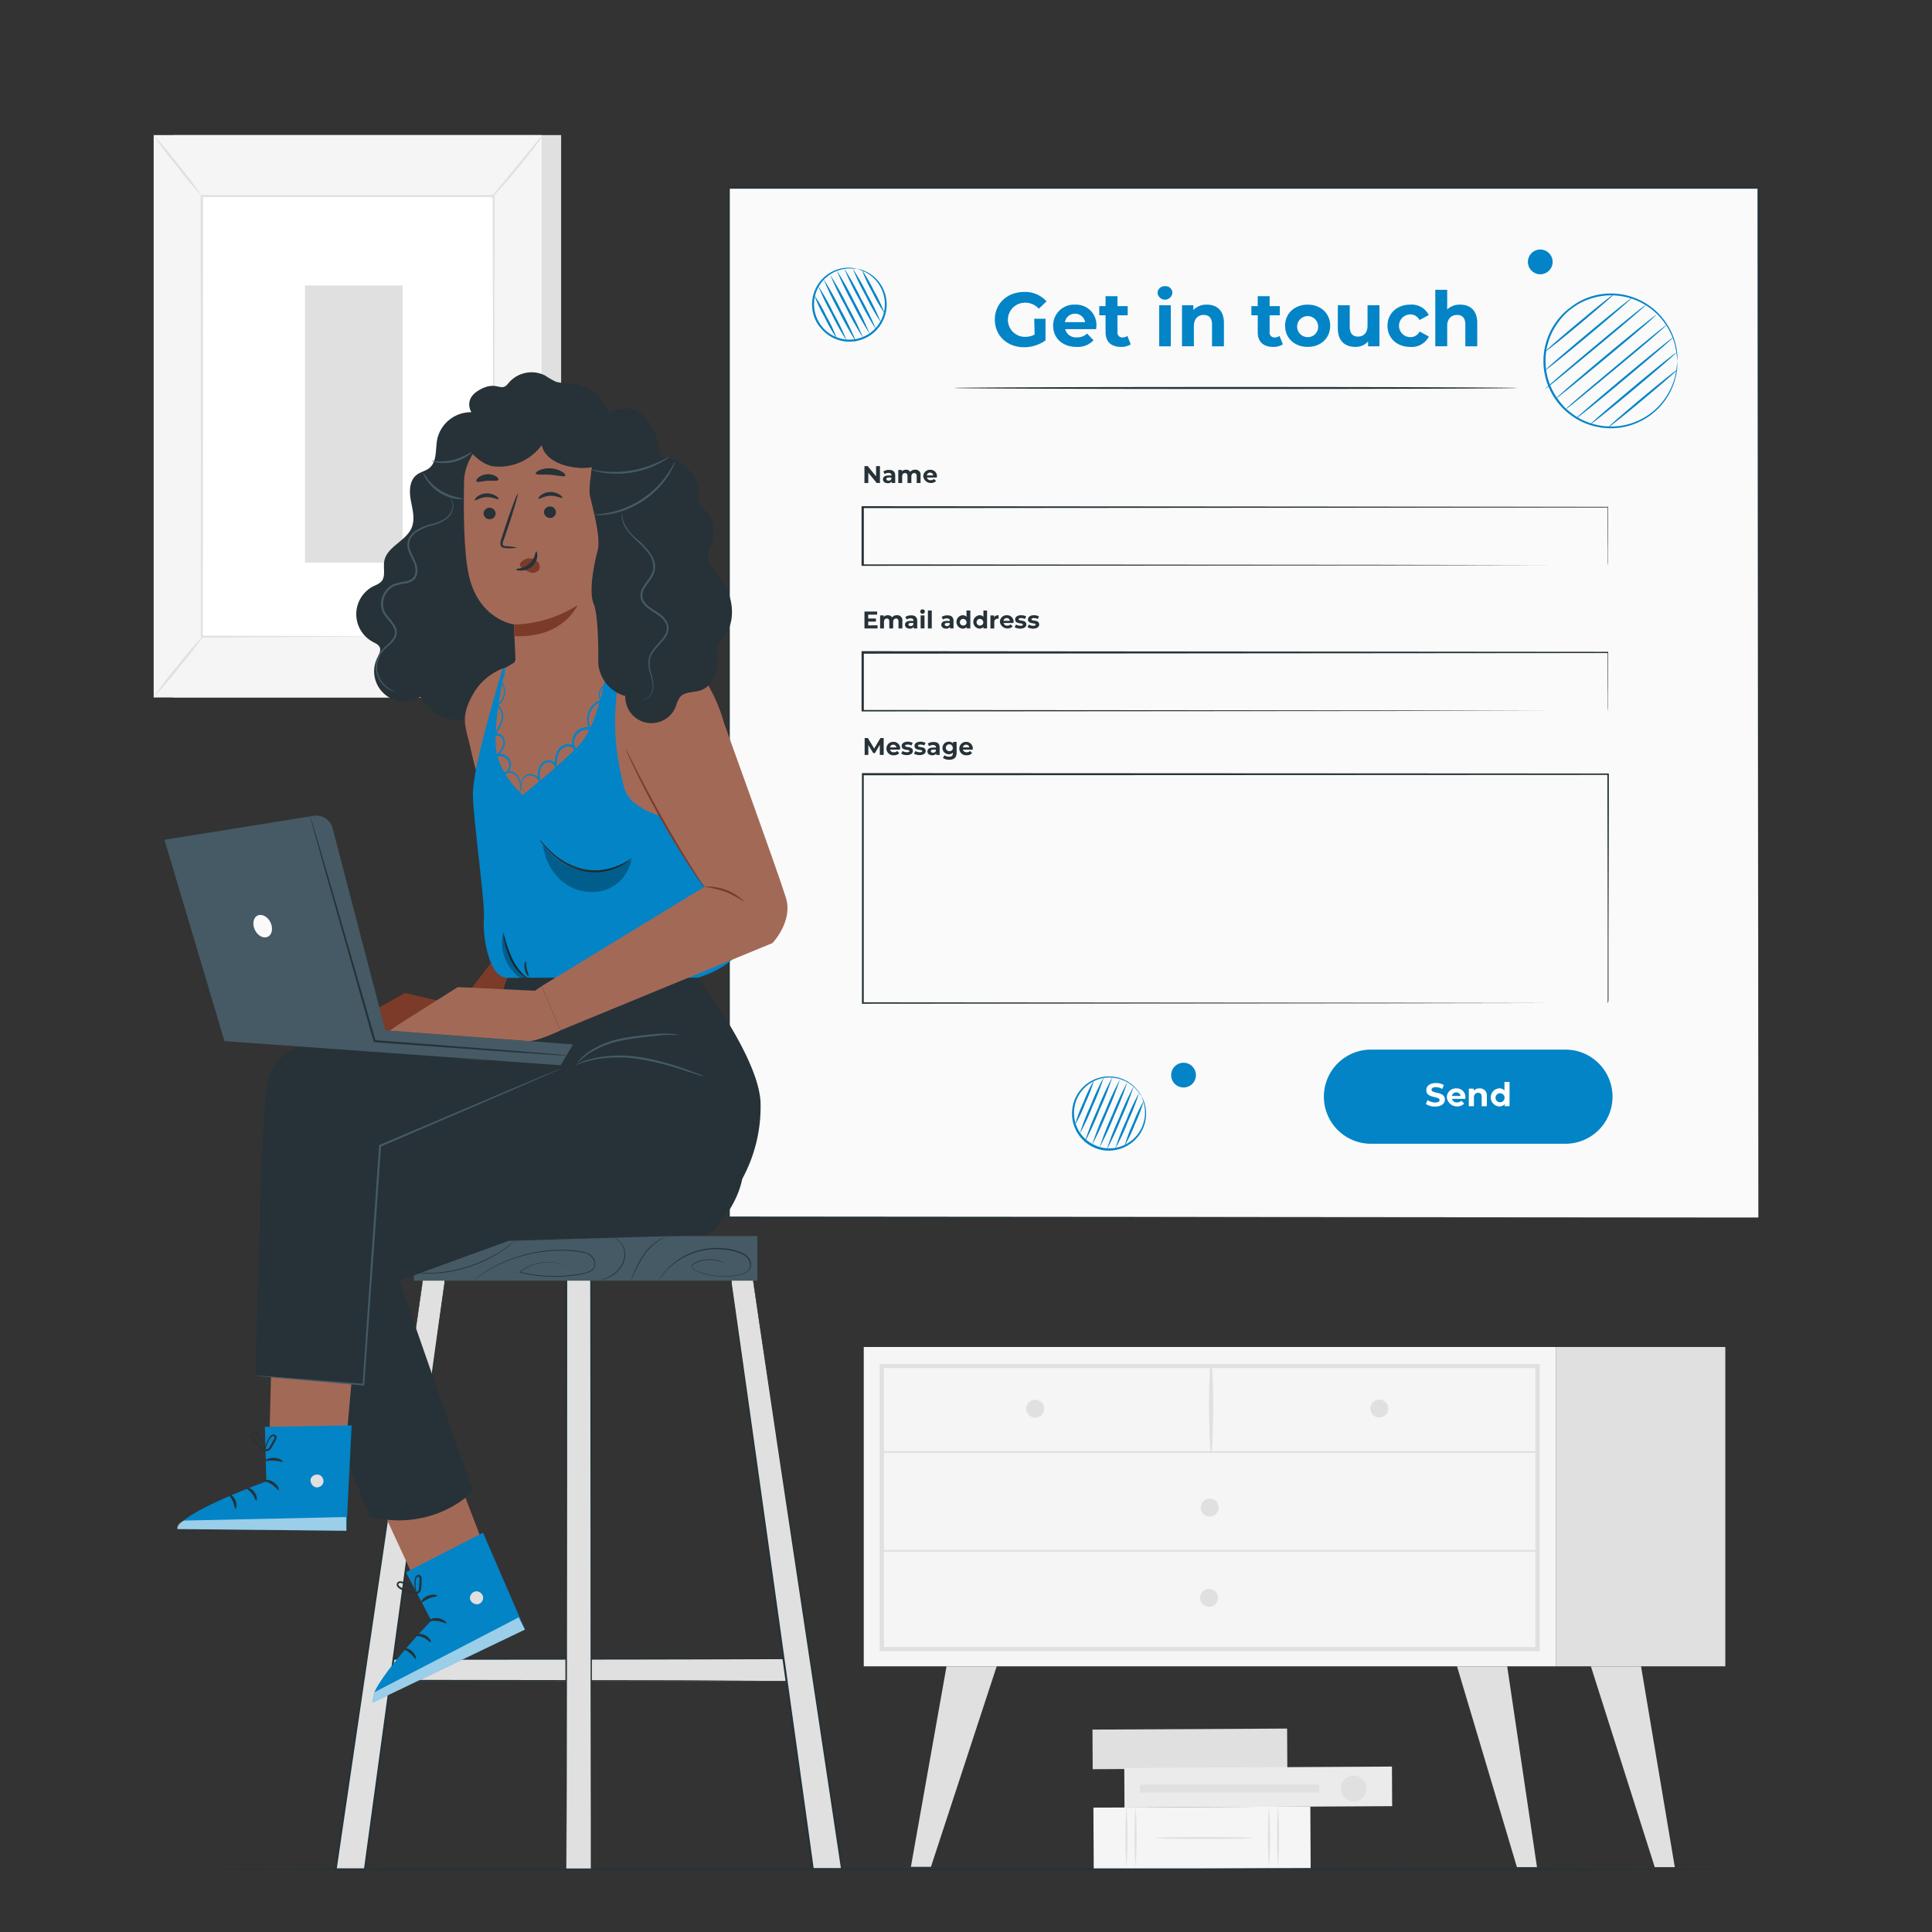 <svg width="415" height="415" fill="none" xmlns="http://www.w3.org/2000/svg"><rect width="100%" height="100%" fill="#333333" stroke="none"/><path d="M120.533 29.017H37.184v120.806h83.349V29.017z" fill="#E0E0E0"/><path d="M116.358 29.017H33.009v120.806h83.349V29.017z" fill="#F5F5F5"/><path d="M106.008 42.106h-62.64v94.637h62.64V42.106z" fill="#fff"/><path d="M105.999 136.743v-6.997c0-4.532 0-11.147-.058-19.497 0-16.683-.058-40.313-.099-68.143l.207.207-62.673.017.224-.224c0 35.69 0 68.616-.05 94.62l-.174-.183 45.583.1h15.961-15.828l-45.724.307h-.208v-.183c0-26.02 0-58.93-.05-94.62v-.232h63.13v.208c0 27.88-.075 51.56-.1 68.284 0 8.3 0 14.94-.058 19.447v6.465c0 .307-.083.424-.083.424z" fill="#E0E0E0"/><path d="M116.59 29.05a13.814 13.814 0 01-1.486 2.158 153.695 153.695 0 01-3.909 4.98 103.947 103.947 0 01-4.15 4.79c-.552.675-1.163 1.3-1.826 1.867a14.95 14.95 0 011.585-2.075c1.121-1.362 2.49-3.03 4.018-4.873l4.008-4.872a16.71 16.71 0 011.76-1.975z" fill="#E0E0E0"/><path d="M106.323 136.436a76.98 76.98 0 0010.923 13.661l-10.923-13.661z" fill="#fff"/><path d="M117.246 150.097a12.074 12.074 0 01-1.909-1.726 60.94 60.94 0 01-4.15-4.648 59.51 59.51 0 01-3.627-5.046 12.45 12.45 0 01-1.27-2.241c.557.651 1.07 1.338 1.535 2.058a133.37 133.37 0 003.71 4.98c1.503 1.926 2.947 3.527 4.001 4.706a18.177 18.177 0 011.71 1.917z" fill="#E0E0E0"/><path d="M33 149.732l10.915-13.471-10.914 13.471z" fill="#fff"/><path d="M43.915 136.261a80.361 80.361 0 01-5.287 6.881 86.045 86.045 0 01-5.627 6.59 81.138 81.138 0 015.279-6.881 82.975 82.975 0 015.635-6.59zM33.01 29.05a75.842 75.842 0 015.294 6.333 73.744 73.744 0 014.98 6.64 75.193 75.193 0 01-5.295-6.341 73.013 73.013 0 01-4.98-6.632zm53.476 32.27H65.512v59.553h20.974V61.32z" fill="#E0E0E0"/><path d="M334.266 289.338H185.538v68.591h148.728v-68.591z" fill="#F5F5F5"/><path d="M330.73 354.7H188.941v-61.71H330.73v61.71zm-140.868-.921h139.939v-59.901H189.862v59.901zm180.741-64.441h-36.337v68.591h36.337v-68.591z" fill="#E0E0E0"/><path d="M189.406 312.08h140.859a.19.19 0 00.109-.067.188.188 0 000-.24.188.188 0 00-.109-.066H189.406a.191.191 0 00-.109.066.195.195 0 000 .24.193.193 0 00.109.067z" fill="#E0E0E0"/><path d="M260.296 311.872c.39-6.204.407-12.426.05-18.633a.19.19 0 00-.191-.191.192.192 0 00-.191.191 153.426 153.426 0 00.05 18.633.141.141 0 00.241.1.141.141 0 00.041-.1zm37.915-9.312a1.927 1.927 0 01-3.29 1.359 1.928 1.928 0 011.372-3.285 1.926 1.926 0 011.918 1.926zm-73.928 0a1.918 1.918 0 11-3.835-.02 1.918 1.918 0 013.835.02zm37.474 21.265a1.928 1.928 0 01-1.183 1.784 1.92 1.92 0 01-2.101-.412 1.92 1.92 0 01-.421-2.099 1.924 1.924 0 012.516-1.047 1.916 1.916 0 011.189 1.774zm-58.44 34.113l-7.653 43.06h4.308l14.118-43.06h-10.773zm120.433 0l6.399 43.135h-4.308l-12.865-43.135h10.774zm28.751 0l7.254 43.135h-4.308l-13.719-43.135h10.773zm-90.877-14.7a1.917 1.917 0 11-1.917-1.917 1.91 1.91 0 011.917 1.917zm-72.218-9.935h140.859a.19.19 0 000-.373H189.406a.191.191 0 00-.109.066.195.195 0 000 .241.191.191 0 00.109.066zm87.113 46.508l-.045-8.507-41.806.219.044 8.507 41.807-.219z" fill="#E0E0E0"/><path d="M281.533 401.263l-.069-13.222-46.595.244.069 13.222 46.595-.244z" fill="#F5F5F5"/><path d="M272.58 401.197c-.31-4.402-.31-8.82 0-13.222a97.56 97.56 0 010 13.222zm1.951 0a97.56 97.56 0 010-13.222c.31 4.402.31 8.82 0 13.222zm-32.561 0a97.56 97.56 0 010-13.222 97.56 97.56 0 010 13.222zm1.959 0a97.56 97.56 0 010-13.222 97.56 97.56 0 010 13.222zm4.241-6.399c0-.125 4.706-.224 10.499-.224 5.794 0 10.5.099 10.5.224 0 .124-4.698.232-10.5.232-5.801 0-10.499-.099-10.499-.232z" fill="#E0E0E0"/><path d="M299.039 387.972l-.045-8.508-57.493.301.044 8.508 57.494-.301z" fill="#EBEBEB"/><path d="M290.815 386.938a2.763 2.763 0 01-2.569-1.678 2.75 2.75 0 01.576-3.014 2.754 2.754 0 014.716 1.936 2.745 2.745 0 01-2.723 2.756zm-7.47-1.901v-1.702h-38.487v1.702h38.487z" fill="#E0E0E0"/><path d="M377.7 40.346H156.521v221.179H377.7V40.346z" fill="#FAFAFA"/><path d="M377.7 261.525c0-1.594-.075-88.553-.183-221.179l.183.191H156.546l.216-.216V261.5l-.191-.183 221.179.183-221.179.191h-.182V40.106h221.585v.182c-.199 132.684-.266 219.643-.274 221.237z" fill="#263238"/><path d="M222.158 68.467h2.423v4.656a7.883 7.883 0 01-4.631 1.46c-3.602 0-6.258-2.49-6.258-5.934s2.656-5.934 6.308-5.934a6.117 6.117 0 014.797 2.025l-1.66 1.577a3.882 3.882 0 00-2.971-1.295 3.668 3.668 0 100 7.337 4.26 4.26 0 002.067-.49l-.075-3.402zm13.288 2.233h-6.64a2.36 2.36 0 002.49 1.767 2.998 2.998 0 002.216-.83l1.378 1.453a4.606 4.606 0 01-3.635 1.427c-3.055 0-5.038-1.917-5.038-4.54a4.481 4.481 0 011.372-3.286 4.492 4.492 0 013.334-1.254 4.362 4.362 0 014.301 2.785c.22.57.318 1.179.289 1.788-.017.2-.05.474-.067.69zm-6.706-1.495h4.349a2.208 2.208 0 00-4.349 0zm14.143 4.756a3.676 3.676 0 01-2.083.556c-2.075 0-3.32-1.07-3.32-3.162v-3.627h-1.353v-1.967h1.353V63.62h2.556v2.14h2.2v1.968h-2.2v3.594a1.04 1.04 0 00.274.845 1.027 1.027 0 00.83.317c.37.007.733-.11 1.029-.332l.714 1.81zm5.768-11.047a1.466 1.466 0 01.996-1.357c.19-.064.39-.088.59-.07a1.435 1.435 0 011.593 1.377 1.595 1.595 0 01-1.566 1.506 1.594 1.594 0 01-1.613-1.456zM249 65.57h2.49v8.815H249V65.57zm13.903 3.768v5.047h-2.557V69.72c0-1.42-.656-2.075-1.784-2.075-1.129 0-2.109.747-2.109 2.374v4.357h-2.556V65.57h2.44v1.03a3.852 3.852 0 012.914-1.163c2.083 0 3.652 1.212 3.652 3.901zm12.657 4.623a3.668 3.668 0 01-2.075.556c-2.083 0-3.32-1.07-3.32-3.162v-3.627h-1.361v-1.967h1.361V63.62h2.556v2.14h2.192v1.968h-2.192v3.594a1.023 1.023 0 001.096 1.162c.371.007.733-.11 1.029-.332l.714 1.81zm.481-3.984c0-2.656 2.051-4.54 4.856-4.54 2.805 0 4.831 1.884 4.831 4.54s-2.026 4.54-4.831 4.54c-2.805 0-4.856-1.884-4.856-4.54zm7.097 0a2.259 2.259 0 10-3.479 2.077 2.26 2.26 0 001.238.363 2.217 2.217 0 002.241-2.44zm13.172-4.407v8.815h-2.432v-1.046a3.578 3.578 0 01-2.731 1.178c-2.216 0-3.776-1.245-3.776-3.967v-4.98h2.556v4.606c0 1.47.656 2.125 1.793 2.125s2.034-.755 2.034-2.374V65.57h2.556zm1.726 4.407c0-2.656 2.042-4.54 4.914-4.54a4.059 4.059 0 013.951 2.241l-1.984 1.07a2.186 2.186 0 00-1.967-1.21 2.438 2.438 0 00-2.44 2.44 2.439 2.439 0 002.44 2.44 2.159 2.159 0 001.984-1.212l1.983 1.079a4.087 4.087 0 01-3.967 2.232c-2.872 0-4.914-1.884-4.914-4.54zm19.281-.639v5.047h-2.556V69.72c0-1.42-.656-2.075-1.785-2.075-1.128 0-2.116.747-2.116 2.374v4.357h-2.556V62.25h2.556v4.233a3.88 3.88 0 012.805-1.046c2.084 0 3.652 1.212 3.652 3.901z" fill="#0284C7"/><path d="M325.816 83.34c0 .117-27.057.216-60.423.216s-60.416-.1-60.416-.216c0-.116 27.041-.216 60.416-.216 33.374 0 60.423.1 60.423.216zm19.522 38.114v-12.525l.075.083-160.074.133.216-.216v12.517l-.216-.216 113.569.091 34.03.066h11.637-11.554l-34.03.067-113.71.091h-.216V108.73h.224l160.074.133h.083v.083c0 4.092 0 7.229-.041 9.346v2.382c0 .547-.067.78-.067.78zm-156.322-21.339v3.635h-.689l-1.809-2.208v2.208h-.83v-3.635h.689l1.809 2.207v-2.207h.83zm3.278 2.042v1.593h-.763v-.348a.926.926 0 01-.83.39c-.656 0-1.046-.366-1.046-.83 0-.465.349-.83 1.204-.83h.639c0-.349-.208-.548-.639-.548a1.347 1.347 0 00-.83.257l-.291-.564a2.145 2.145 0 011.204-.341c.854-.024 1.352.374 1.352 1.221zm-.83.705v-.282h-.564c-.373 0-.498.141-.498.324 0 .182.174.34.457.34a.594.594 0 00.622-.382h-.017zm6.275-.714v1.602h-.83v-1.477c0-.449-.207-.656-.531-.656-.324 0-.614.232-.614.73v1.403h-.83v-1.477c0-.449-.191-.656-.531-.656-.341 0-.615.232-.615.73v1.403h-.83v-2.797h.772v.307a1.138 1.138 0 01.88-.365 1.022 1.022 0 01.913.456 1.28 1.28 0 011.013-.456 1.076 1.076 0 01.918.322 1.087 1.087 0 01.285.931zm3.478.432h-2.108a.747.747 0 00.83.564.922.922 0 00.697-.274l.432.465a1.663 1.663 0 01-2.389-.183 1.66 1.66 0 01-.359-.805 1.434 1.434 0 01.439-1.039 1.417 1.417 0 011.055-.397 1.375 1.375 0 011.364.884c.069.182.1.375.089.569-.013.073-.03.145-.05.216zm-2.125-.473h1.378a.7.7 0 00-.689-.59.696.696 0 00-.689.59zm146.246 50.613v-12.525l.075.083-160.074.133.216-.216v12.525l-.216-.216 113.569.091 34.03.067h11.637-11.554l-34.03.066-113.71.092h-.216v-12.948h.224l160.074.141h.083v.074c0 4.092 0 7.23-.041 9.346v2.382c0 .548-.067.905-.067.905zm0 62.756v-12.981c0-8.424-.041-20.75-.075-36.18l.133.142-160.074.074.216-.216v49.195l-.207-.208 114.457.091 33.499.067h12.159-12.027l-33.449.058-114.606.091h-.216v-49.543h.224l160.074.083h.141v.133c0 15.505-.058 27.814-.075 36.263v12.118c0 .581-.174.813-.174.813zm-156.837-81.165v.68h-2.813v-3.635h2.722v.672h-1.917v.83h1.66v.656h-1.66v.83l2.008-.033zm5.329-.922v1.602H193v-1.477c0-.448-.199-.656-.523-.656s-.622.232-.622.73v1.403h-.83v-1.477c0-.448-.2-.656-.532-.656s-.614.232-.614.73v1.403h-.83v-2.797h.78v.324a1.115 1.115 0 01.872-.365 1.039 1.039 0 01.921.456 1.263 1.263 0 011.004-.456 1.078 1.078 0 01.907.321 1.08 1.08 0 01.297.915zm3.195.008v1.594h-.755v-.349a.924.924 0 01-.83.391c-.656 0-1.046-.366-1.046-.83 0-.465.349-.83 1.204-.83h.639c0-.349-.208-.548-.639-.548a1.349 1.349 0 00-.83.257l-.291-.564c.359-.23.778-.348 1.204-.341.855-.025 1.344.374 1.344 1.22zm-.83.706v-.282h-.547c-.382 0-.507.141-.507.323 0 .183.175.341.465.341a.59.59 0 00.606-.382h-.017zm1.461-2.747a.463.463 0 01.318-.435.484.484 0 01.189-.022.477.477 0 01.346.112.47.47 0 01.16.328.509.509 0 01-.506.507.506.506 0 01-.507-.507v.017zm.1.83h.83v2.797h-.83v-2.797zm1.56-1.046h.83v3.851h-.83v-3.851zm5.503 2.257v1.594h-.755v-.349a.935.935 0 01-.83.391c-.656 0-1.038-.366-1.038-.83 0-.465.341-.83 1.196-.83h.647c0-.349-.208-.548-.647-.548a1.362 1.362 0 00-.83.257l-.291-.564c.359-.23.778-.348 1.204-.341.854-.025 1.344.374 1.344 1.22zm-.83.706v-.282h-.556c-.382 0-.498.141-.498.323 0 .183.166.341.457.341a.61.61 0 00.622-.382h-.025zm4.441-2.963v3.851h-.772v-.324a1.102 1.102 0 01-.88.366 1.449 1.449 0 01-1.335-1.44 1.445 1.445 0 011.335-1.441 1.065 1.065 0 01.83.341v-1.353h.822zm-.83 2.448a.713.713 0 00-.484-.61.71.71 0 00-.754.195.712.712 0 00-.127.768.72.72 0 00.651.428.705.705 0 00.747-.739l-.033-.042zm4.424-2.448v3.851h-.781v-.324a1.085 1.085 0 01-.83.366 1.444 1.444 0 010-2.881 1.063 1.063 0 01.83.341v-1.353h.781zm-.83 2.448a.713.713 0 00-.484-.61.71.71 0 00-.754.195.712.712 0 00-.127.768.717.717 0 00.651.428.705.705 0 00.747-.739l-.033-.042zm3.303-1.436v.747h-.183a.692.692 0 00-.738.781v1.319h-.83v-2.797h.78v.374a1.095 1.095 0 01.971-.424zm3.179 1.669h-2.108c.043.18.152.338.306.442.153.105.34.148.524.122a.947.947 0 00.697-.274l.431.465a1.66 1.66 0 01-2.747-.988 1.437 1.437 0 01.438-1.039 1.436 1.436 0 011.056-.396 1.371 1.371 0 011.048.404 1.38 1.38 0 01.405 1.048c-.013.073-.03.145-.05.216zm-2.125-.473h1.378a.699.699 0 00-1.143-.423.702.702 0 00-.235.423zm2.407 1.378l.274-.581c.292.178.628.273.971.273.374 0 .515-.099.515-.257 0-.456-1.66 0-1.66-1.104 0-.531.473-.904 1.286-.904a2.26 2.26 0 011.079.249l-.274.572a1.574 1.574 0 00-.83-.207c-.357 0-.514.116-.514.257 0 .481 1.66 0 1.66 1.121 0 .514-.482.888-1.32.888a2.403 2.403 0 01-1.187-.307zm2.756 0l.274-.581c.292.178.628.273.971.273.373 0 .514-.099.514-.257 0-.456-1.66 0-1.66-1.104 0-.531.473-.904 1.287-.904.374-.008.745.078 1.079.249l-.274.572a1.577 1.577 0 00-.83-.207c-.357 0-.515.116-.515.257 0 .481 1.66 0 1.66 1.121 0 .514-.481.888-1.319.888a2.403 2.403 0 01-1.187-.307zm-31.723 27.431v-2.183l-1.062 1.801h-.349l-1.062-1.751v2.133h-.789v-3.627h.689l1.361 2.258 1.345-2.258h.689v3.635l-.822-.008zm4.316-1.137h-2.116c.043.18.152.338.306.442.153.105.34.148.524.122a.956.956 0 00.705-.273l.432.473a1.487 1.487 0 01-1.154.448 1.462 1.462 0 01-1.113-.367 1.443 1.443 0 01-.481-1.069 1.44 1.44 0 01.433-1.042 1.424 1.424 0 011.053-.402 1.402 1.402 0 011.366.885c.071.18.103.374.095.567-.033.033-.05.116-.05.216zm-2.125-.473h1.378a.7.7 0 00-.689-.59.696.696 0 00-.689.59zm2.407 1.353l.266-.581c.295.171.63.262.971.265.382 0 .515-.099.515-.249 0-.456-1.66 0-1.66-1.112 0-.523.481-.905 1.294-.905.372-.006.74.08 1.071.249l-.266.573a1.658 1.658 0 00-.83-.207c-.365 0-.522.116-.522.265 0 .473 1.66 0 1.66 1.112 0 .523-.49.889-1.32.889a2.5 2.5 0 01-1.179-.299zm2.756 0l.265-.581c.296.171.63.262.972.265.381 0 .514-.099.514-.249 0-.456-1.66 0-1.66-1.112 0-.523.482-.905 1.295-.905.372-.006.74.08 1.071.249l-.266.573a1.66 1.66 0 00-.83-.207c-.365 0-.523.116-.523.265 0 .473 1.66 0 1.66 1.112 0 .523-.49.889-1.32.889a2.498 2.498 0 01-1.178-.299zm5.494-1.336v1.593h-.755v-.307a.92.92 0 01-.83.39c-.647 0-1.037-.365-1.037-.83 0-.465.348-.83 1.195-.83h.647c0-.348-.207-.548-.647-.548a1.371 1.371 0 00-.83.258l-.291-.565a2.165 2.165 0 011.204-.34c.855-.025 1.344.332 1.344 1.179zm-.83.713v-.257h-.556c-.381 0-.498.141-.498.332 0 .191.166.332.457.332a.605.605 0 00.622-.407h-.025zm4.474-1.917v2.324c0 1.038-.556 1.511-1.569 1.511a2.302 2.302 0 01-1.369-.382l.324-.581c.287.208.633.318.987.315.573 0 .83-.257.83-.763v-.117a1.163 1.163 0 01-.888.349 1.353 1.353 0 010-2.706 1.131 1.131 0 01.93.407v-.357h.755zm-.83 1.303a.74.74 0 00-.853-.779.738.738 0 00.123 1.468.677.677 0 00.705-.399.685.685 0 00.058-.282l-.033-.008zm4.308.357h-2.117a.75.75 0 00.83.564.954.954 0 00.706-.273l.431.473a1.483 1.483 0 01-1.153.448 1.44 1.44 0 01-1.469-.849 1.45 1.45 0 01.293-1.605 1.427 1.427 0 011.018-.418 1.402 1.402 0 011.366.885c.071.181.103.374.095.568.016.024 0 .107 0 .207zm-2.125-.473h1.378a.696.696 0 00-1.378 0z" fill="#263238"/><path d="M336.266 245.68h-41.682a10.11 10.11 0 110-20.219h41.682a10.11 10.11 0 017.149 17.258 10.11 10.11 0 01-7.149 2.961z" fill="#0284C7"/><path d="M306.27 237.139l.39-.83a2.883 2.883 0 001.619.507c.672 0 .946-.224.946-.523 0-.922-2.855-.291-2.855-2.117 0-.83.672-1.535 2.075-1.535a3.255 3.255 0 011.701.44l-.348.83a2.808 2.808 0 00-1.362-.39c-.68 0-.938.257-.938.564 0 .905 2.864.282 2.864 2.092 0 .83-.681 1.518-2.092 1.518a3.455 3.455 0 01-2-.556zm8.483-1.095h-2.856a.996.996 0 001.079.755 1.265 1.265 0 00.947-.365l.589.631a2.217 2.217 0 01-3.727-1.337 1.938 1.938 0 01.593-1.409 1.935 1.935 0 011.432-.533 1.885 1.885 0 011.842 1.193c.095.244.137.505.126.766 0 .083-.017.207-.025.299zm-2.872-.639h1.859a.946.946 0 00-1.859 0zm7.495.05v2.166h-1.104v-1.992c0-.614-.274-.897-.764-.897-.489 0-.904.324-.904 1.021v1.868h-1.096v-3.777h1.046v.44a1.66 1.66 0 011.253-.498 1.488 1.488 0 011.569 1.669zm4.88-3.055v5.212h-1.046v-.431a1.446 1.446 0 01-1.178.489 1.951 1.951 0 010-3.892 1.45 1.45 0 011.129.456V232.4h1.095zm-1.071 3.32a.967.967 0 00-.655-.837.977.977 0 00-1.029.265.98.98 0 00-.242.499.971.971 0 00.964 1.127.953.953 0 00.715-.313.97.97 0 00.247-.741z" fill="#fff"/><path d="M184.119 57.76a17.763 17.763 0 00-1.909-.083 7.784 7.784 0 00-4.706 1.884 7.64 7.64 0 00-1.967 8.922 7.608 7.608 0 005.306 4.3 7.577 7.577 0 004.695-.482 7.276 7.276 0 001.918-1.22 7.118 7.118 0 001.427-1.66 7.63 7.63 0 00.498-7.27 7.833 7.833 0 00-3.461-3.678 17.578 17.578 0 00-1.768-.713 5.82 5.82 0 011.843.564 7.745 7.745 0 013.693 3.694 7.854 7.854 0 01.772 3.585 7.958 7.958 0 01-1.22 4.034 7.941 7.941 0 01-3.503 3.046 7.934 7.934 0 01-9.254-2.017 7.471 7.471 0 01-1.353-2.017 7.32 7.32 0 01-.622-2.207 7.892 7.892 0 012.763-7.113 7.821 7.821 0 014.897-1.827c.66-.02 1.319.067 1.951.258z" fill="#0284C7"/><path d="M179.745 58.1a68.376 68.376 0 013.751 6.715 65.82 65.82 0 013.32 6.914 73.216 73.216 0 01-3.743-6.715 67.283 67.283 0 01-3.328-6.914zm1.585-.44a63.304 63.304 0 013.636 6.499 66.066 66.066 0 013.261 6.698 64.096 64.096 0 01-3.643-6.499 64.762 64.762 0 01-3.254-6.698zm1.834.025a50.065 50.065 0 013.213 5.694 48.168 48.168 0 012.838 5.893 50.95 50.95 0 01-3.22-5.694 50.202 50.202 0 01-2.831-5.893zm1.976.29a34.245 34.245 0 012.631 4.574 31.815 31.815 0 012.241 4.772 34.136 34.136 0 01-2.631-4.573 31.726 31.726 0 01-2.241-4.773zm-6.823 1.046a67.59 67.59 0 013.752 6.715 67.423 67.423 0 013.37 6.914 67.09 67.09 0 01-3.752-6.715 69.523 69.523 0 01-3.37-6.914zm-1.419.922a67.688 67.688 0 013.752 6.706 69.322 69.322 0 013.32 6.914 67.09 67.09 0 01-3.752-6.715 69.504 69.504 0 01-3.32-6.905zm-1.145 1.477a49.897 49.897 0 013.261 5.81 50.648 50.648 0 012.88 5.984 50.624 50.624 0 01-3.261-5.81 51.461 51.461 0 01-2.88-5.984zm-.847 1.992a31.137 31.137 0 012.614 4.54 32.403 32.403 0 012.233 4.74 31.653 31.653 0 01-2.614-4.54 30.94 30.94 0 01-2.233-4.74zm70.318 172.117c-.05 0-.332-.606-1.154-1.527a7.745 7.745 0 00-4.441-2.432 7.581 7.581 0 00-6.905 2.341 7.6 7.6 0 00-1.926 3.967 7.557 7.557 0 004.084 7.976c.679.353 1.41.594 2.166.714a7.376 7.376 0 002.175.05 7.706 7.706 0 006.572-6.077 7.704 7.704 0 00-.007-3.161c-.266-1.195-.614-1.801-.564-1.826a6.03 6.03 0 01.73 1.793 7.732 7.732 0 01-.515 5.196 7.838 7.838 0 01-2.282 2.871 7.959 7.959 0 01-3.885 1.66 7.637 7.637 0 01-2.299 0 7.75 7.75 0 01-2.282-.738 7.948 7.948 0 01-4.308-8.433 7.468 7.468 0 01.739-2.283 7.589 7.589 0 011.311-1.884 7.91 7.91 0 017.246-2.374 7.774 7.774 0 014.524 2.632c.418.455.763.973 1.021 1.535z" fill="#0284C7"/><path d="M242.177 232.4a69.943 69.943 0 01-2.813 7.163 68.817 68.817 0 01-3.204 6.98 69.648 69.648 0 012.805-7.154 69.362 69.362 0 013.212-6.989zm1.353.913a63.932 63.932 0 01-2.714 6.939 64.38 64.38 0 01-3.112 6.764 63.102 63.102 0 012.714-6.93 65.963 65.963 0 013.112-6.773zm1.146 1.436a50.078 50.078 0 01-2.366 6.1 47.835 47.835 0 01-2.755 5.926 49.05 49.05 0 012.365-6.1 47.84 47.84 0 012.756-5.926zm1.004 1.71a32.35 32.35 0 01-1.859 4.938 32.78 32.78 0 01-2.266 4.756 32.504 32.504 0 011.867-4.93 33.139 33.139 0 012.258-4.764zm-5.113-4.598a71.146 71.146 0 01-2.813 7.154 70.847 70.847 0 01-3.204 6.989c.8-2.438 1.737-4.83 2.805-7.163a65.506 65.506 0 013.212-6.98zm-1.618-.523a66.764 66.764 0 01-2.806 7.154 68.422 68.422 0 01-3.203 6.989 67.927 67.927 0 012.805-7.155 68.314 68.314 0 013.204-6.988zm-1.843.033a50.856 50.856 0 01-2.399 6.192 51.229 51.229 0 01-2.797 6.017 51.7 51.7 0 012.399-6.2 51.117 51.117 0 012.797-6.009zm-2.1.63a32.63 32.63 0 01-1.851 4.897 30.217 30.217 0 01-2.249 4.731 32.711 32.711 0 011.851-4.897 31.273 31.273 0 012.249-4.731zm125.28-154.496a22.594 22.594 0 00-.522-3.46 13.72 13.72 0 00-1.594-3.76 14.11 14.11 0 00-16.932-5.985 13.073 13.073 0 00-3.552 1.917c-.562.414-1.094.866-1.594 1.353a15.3 15.3 0 00-1.378 1.66 13.977 13.977 0 000 16.6c.42.585.88 1.14 1.378 1.66.5.487 1.032.94 1.594 1.353a13.068 13.068 0 003.552 1.917 14.11 14.11 0 0016.932-5.984 13.72 13.72 0 001.594-3.76 22.58 22.58 0 00.522-3.46c.01.076.01.154 0 .231v.681c.002.37-.029.74-.091 1.104a9.86 9.86 0 01-.274 1.486 13.578 13.578 0 01-1.544 3.843 14.399 14.399 0 01-9.686 6.839c-2.537.479-5.157.27-7.586-.606a13.62 13.62 0 01-3.668-1.959 16.126 16.126 0 01-1.66-1.394 15.48 15.48 0 01-1.42-1.66 14.377 14.377 0 010-17.107c.438-.582.912-1.137 1.42-1.66a16.139 16.139 0 011.66-1.394 13.636 13.636 0 013.693-2.05 14.318 14.318 0 0113.645 2.125 14.21 14.21 0 013.627 4.15 13.58 13.58 0 011.544 3.843c.13.493.222.995.274 1.502.062.365.093.734.091 1.104v.68a.945.945 0 01-.025.191z" fill="#0284C7"/><path d="M357.954 69.836c.075.091-4.689 4.2-10.649 9.13-5.959 4.93-10.848 9.014-10.923 8.881-.074-.133 4.69-4.15 10.649-9.13 5.96-4.98 10.848-8.997 10.923-8.88zm1.436 2.656c.075.091-4.548 4.067-10.317 8.89-5.768 4.822-10.516 8.656-10.591 8.565-.074-.091 4.54-4.075 10.317-8.898 5.777-4.822 10.5-8.648 10.591-8.557zm.656 3.278c.083.092-3.968 3.595-9.031 7.828-5.063 4.233-9.238 7.586-9.312 7.47-.075-.117 3.967-3.594 9.03-7.827 5.063-4.233 9.238-7.562 9.313-7.47zm.24 3.644c.075.092-3.17 2.93-7.254 6.342-4.083 3.41-7.47 6.1-7.536 6.009-.067-.091 3.17-2.93 7.262-6.341 4.092-3.412 7.462-6.1 7.528-6.01zm-4.523-11.769c.083.091-4.69 4.2-10.641 9.13-5.951 4.93-10.856 8.94-10.931 8.848-.074-.092 4.69-4.2 10.649-9.18 5.96-4.98 10.848-8.89 10.923-8.798zm-2.183-2.191c.075.091-4.698 4.2-10.649 9.13-5.951 4.93-10.848 8.98-10.931 8.89-.083-.092 4.69-4.2 10.649-9.18 5.959-4.98 10.848-8.931 10.931-8.84zm-3.046-1.478c.075.092-4.026 3.644-9.172 7.944-5.146 4.299-9.362 7.702-9.445 7.61-.083-.09 4.026-3.651 9.172-7.942 5.146-4.292 9.37-7.678 9.445-7.612zm-3.934-.73c.074.091-3.154 2.913-7.205 6.3-4.05 3.386-7.412 6.059-7.47 5.967-.058-.09 3.146-2.913 7.205-6.3 4.058-3.386 7.395-6.058 7.47-5.967zm-15.795-4.333a2.656 2.656 0 100-5.311 2.656 2.656 0 000 5.311zm-73.92 172.018a2.652 2.652 0 01-1.634 2.46 2.653 2.653 0 01-2.897-.571 2.655 2.655 0 01.399-4.089 2.655 2.655 0 014.132 2.2z" fill="#0284C7"/><path d="M131.273 90.47a9.664 9.664 0 00-8.508-8.093 12.718 12.718 0 01-3.32-.365 19.13 19.13 0 01-2.365-1.353 6.449 6.449 0 00-7.877 1.66c-1.66 2.167-2.382-.83-6.374 1.528-3.32 1.967-1.577 4.697-1.577 4.697a7.412 7.412 0 00-7.346 5.86c-.39 2.133 0 4.723-1.66 6.117-.83.673-1.925.83-2.764 1.503-1.543 1.195-1.593 3.502-1.245 5.419.349 1.918.947 3.951.233 5.81-1.17 2.98-5.412 4.15-5.935 7.321-.249 1.494.374 3.32-.664 4.382-.46.396-.99.706-1.56.913a6.753 6.753 0 00-3.78 5.921 6.747 6.747 0 003.53 6.073c.598.324 1.32.631 1.545 1.278.224.648-.216 1.469-.556 2.15a6.49 6.49 0 009.23 8.416 10.135 10.135 0 006 4.673 6.14 6.14 0 003.544.091 6.86 6.86 0 002.44-1.494c3.453-3.013 8.3-7.611 8.616-12.184" fill="#263238"/><path d="M99.517 107.136a4.037 4.037 0 01-1.602 0 9.4 9.4 0 01-6.35-4.15 3.898 3.898 0 01-.672-1.444c.333.404.641.828.922 1.27a11.074 11.074 0 002.73 2.49 11.215 11.215 0 003.428 1.453 12.21 12.21 0 011.544.381zm2.316-10.499a3.49 3.49 0 01-1.038 1.037 9.196 9.196 0 01-6.731 1.719 3.486 3.486 0 01-1.411-.415c1.613.197 3.247.13 4.839-.2a14.62 14.62 0 004.341-2.141zM84.868 148.57h-.142a3.981 3.981 0 01-.415-.124c-.518-.197-1-.478-1.427-.83a5.515 5.515 0 01-1.66-2.017 5.396 5.396 0 01-.399-3.403 5.597 5.597 0 01.74-1.876c.4-.624.892-1.184 1.46-1.66a7.707 7.707 0 001.51-1.66 2.243 2.243 0 00.067-2.15 10.867 10.867 0 00-1.486-2.017 7.304 7.304 0 01-.772-1.112 4.234 4.234 0 01-.448-1.336 4.733 4.733 0 012.573-4.872 15.431 15.431 0 012.806-.656 3.223 3.223 0 001.195-.506c.332-.248.574-.598.689-.996a3.959 3.959 0 00-.274-2.49c-.324-.789-.772-1.536-1.063-2.333a3.735 3.735 0 01-.174-2.49 4.024 4.024 0 011.42-1.9 10.95 10.95 0 013.834-1.611 8.547 8.547 0 003.021-1.377 3.803 3.803 0 001.262-2.1 2.366 2.366 0 00-.15-1.544c-.157-.332-.307-.465-.282-.481.153.117.278.267.365.439.262.494.344 1.063.233 1.611a3.866 3.866 0 01-1.27 2.257 8.468 8.468 0 01-3.096 1.486 10.78 10.78 0 00-3.694 1.602 3.577 3.577 0 00-1.278 1.735 3.32 3.32 0 00.183 2.249c.282.763.722 1.486 1.07 2.316.392.857.497 1.817.3 2.739a2.36 2.36 0 01-.83 1.22 3.634 3.634 0 01-1.354.589 15.4 15.4 0 00-2.722.622 4.313 4.313 0 00-2.332 4.416c.064.42.196.826.39 1.204.21.372.455.725.73 1.054.59.638 1.1 1.346 1.52 2.108a2.63 2.63 0 01-.1 2.49 7.582 7.582 0 01-1.594 1.718 7.029 7.029 0 00-1.42 1.535 5.306 5.306 0 00-.722 1.768 5.154 5.154 0 00.316 3.237c.346.77.866 1.449 1.519 1.984.566.488 1.208.88 1.9 1.162z" fill="#455A64"/><path d="M171.005 356.319h-89.4v4.747h89.4v-4.747z" fill="#E0E0E0"/><path d="M170.98 361.05v-1.179c0-.83 0-1.975-.042-3.569l.067.067c-11.62.083-47.269.149-89.4.149l.216-.216v4.748l-.215-.216 63.312.092 19.09.066h7.013-6.905l-19.024.066-63.47.092h-.216v-5.08h.216c42.131 0 77.804.058 89.399.149h.067v.067c0 1.61 0 2.797-.042 3.602v.872a1.622 1.622 0 01-.066.29z" fill="#263238"/><path d="M90.968 274.033L72.094 401.537h6.291l17.082-125.844v-1.66h-4.499z" fill="#E0E0E0"/><path d="M90.968 274.033h4.557v1.718c-2.042 15.695-8.815 66.093-16.932 125.861v.191h-6.748v-.249c5.345-35.524 10.076-67.438 13.504-90.47 1.726-11.487 3.12-20.75 4.092-27.166.481-3.187.83-5.661 1.12-7.354l.29-1.9c.076-.424.117-.631.117-.631s0 .224-.083.664c-.083.44-.15 1.095-.274 1.934-.24 1.66-.598 4.15-1.062 7.403a34890.8 34890.8 0 01-3.96 27.233c-3.386 22.999-8.067 54.846-13.28 90.304l-.215-.249h6.3l-.216.182c8.142-59.768 15.014-110.174 17.272-125.82v-1.66l.05.05h-3.387l-1.145-.041z" fill="#263238"/><path d="M161.618 274.033l19.272 127.504h-6.3l-17.471-125.844v-1.66h4.499z" fill="#E0E0E0"/><path d="M161.618 274.033h-4.499l.05-.05v1.66c2.266 15.67 9.329 66.043 17.629 125.82l-.207-.183h6.291l-.216.249c-5.32-35.449-10.109-67.305-13.562-90.304-1.71-11.512-3.088-20.8-4.05-27.232-.465-3.212-.83-5.702-1.088-7.404-.116-.83-.207-1.486-.274-1.934a11.173 11.173 0 01-.083-.664s.042.208.117.631c.074.423.166 1.079.298 1.901.266 1.66.648 4.15 1.146 7.354.987 6.407 2.407 15.678 4.15 27.165 3.502 23.033 8.35 54.922 13.753 90.421v.249h-6.731v-.191c-8.3-59.76-15.239-110.166-17.331-125.861v-1.719h3.47c.796.075 1.137.092 1.137.092z" fill="#263238"/><path d="M126.94 274.033h-5.378v127.504h5.378V274.033z" fill="#E0E0E0"/><path d="M126.94 401.537v-10.001c0-6.433-.041-15.72-.066-27.224 0-23-.058-54.847-.091-90.279l.215.215h-5.378l.216-.215c0 61.046-.067 112.465-.158 127.504l-.058-.058h5.378-5.436v-.058c-.091-15.04-.158-66.458-.158-127.505v-.215h5.81v.215c0 35.5-.066 67.396-.083 90.47 0 11.488-.058 20.75-.066 27.175v9.254c0 .44-.125.722-.125.722z" fill="#263238"/><path d="M162.688 265.509H88.893v9.586h73.795v-9.586z" fill="#455A64"/><path d="M111.427 265.782a22.303 22.303 0 01-2.697 2.308 29.334 29.334 0 01-3.237 2.033 28.98 28.98 0 01-8.806 3.038 28.023 28.023 0 01-3.802.39 22.61 22.61 0 01-3.51-.124h3.527a29.562 29.562 0 003.776-.424 33.18 33.18 0 004.507-1.17 33.82 33.82 0 004.258-1.851 30.316 30.316 0 003.237-1.992c.88-.631 1.577-1.17 2.034-1.568l.531-.449.182-.191zm10.583 6.3l-.183-.066c-.116-.05-.29-.141-.523-.232a9.83 9.83 0 00-5.561-.424 9.368 9.368 0 00-4.033 1.959v-.116c2.669.651 5.412.95 8.159.888a30.773 30.773 0 004.672-.473 7.018 7.018 0 002.324-.681c.351-.203.619-.523.756-.905a1.82 1.82 0 00-.042-1.186 2.955 2.955 0 00-2.149-1.743 16.484 16.484 0 00-2.831-.391 30.006 30.006 0 00-5.411.108 31.133 31.133 0 00-14.276 5.312c-.606.407-1.054.764-1.362.996l-.473.349s.15-.133.457-.373c.307-.241.73-.606 1.336-1.021a29.267 29.267 0 015.412-3.047 30.58 30.58 0 018.881-2.373 31.138 31.138 0 015.453-.125c.964.053 1.922.186 2.863.399.485.129.943.342 1.353.63.414.31.729.734.905 1.22.154.421.154.883 0 1.304-.145.42-.44.772-.83.987a7.13 7.13 0 01-2.382.706 30.327 30.327 0 01-4.706.465 30.885 30.885 0 01-8.192-.913h-.125l.1-.083a9.444 9.444 0 014.15-1.968 9.702 9.702 0 013.461-.091 9.079 9.079 0 012.133.59c.407.174.664.298.664.298zm9.537-6.324c.171.019.339.064.498.132a3.56 3.56 0 011.162.83c.484.518.824 1.153.987 1.843a4.56 4.56 0 01-.207 2.556 6.144 6.144 0 01-3.187 3.279 8.173 8.173 0 01-1.32.481l-.374.092h-.132c.155-.072.316-.13.481-.175a8.542 8.542 0 001.287-.531 6.083 6.083 0 003.079-3.229 4.35 4.35 0 00.216-2.49 3.977 3.977 0 00-.922-1.801 3.914 3.914 0 00-1.568-.987zm11.553-.042c-.559.236-1.1.513-1.618.83a11.017 11.017 0 00-3.096 3.038 24.178 24.178 0 00-2.092 3.843l-.547 1.212c-.133.282-.208.44-.216.44.03-.161.08-.317.149-.465.116-.299.282-.722.498-1.237a21.1 21.1 0 012.067-3.893 10.562 10.562 0 013.17-3.046 7.06 7.06 0 011.212-.572c.115-.042.231-.078.349-.108.075-.042.124-.05.124-.042zm12.749 5.694l-.432-.191a7.533 7.533 0 00-1.269-.407 7.26 7.26 0 00-4.773.532 1.34 1.34 0 00-.598.464.56.56 0 00.075.689c.463.35.99.604 1.552.747 1.227.437 2.504.716 3.802.83 1.427.124 2.865.054 4.274-.207a4.344 4.344 0 002.042-.83 1.796 1.796 0 00.465-2.05 2.994 2.994 0 00-1.569-1.586 10.179 10.179 0 00-2.15-.713 15.065 15.065 0 00-4.266-.349 14.75 14.75 0 00-6.872 2.183 15.394 15.394 0 00-3.694 3.204c-.373.456-.639.83-.83 1.07l-.274.382c.304-.524.648-1.023 1.03-1.494a15.488 15.488 0 013.718-3.353 14.816 14.816 0 016.931-2.233 15.16 15.16 0 014.316.341c.752.157 1.484.4 2.182.722a3.211 3.211 0 011.66 1.66c.151.385.189.806.108 1.211-.095.4-.313.76-.622 1.03-.618.48-1.35.789-2.125.896a15.99 15.99 0 01-4.324.208 16.453 16.453 0 01-3.835-.83 13.6 13.6 0 01-.83-.324 2.021 2.021 0 01-.755-.482.687.687 0 01-.083-.83c.167-.223.39-.397.647-.506a7.305 7.305 0 014.847-.481 5.799 5.799 0 011.652.697z" fill="#263238"/><path d="M108.008 143.59a12.52 12.52 0 00-6.433 5.586c-2.415 4.274-1.767 6.383-1.137 8.914.631 2.532 1.743 7.537 1.801 7.213.058-.324 5.769-21.713 5.769-21.713zm.265.025l5.08-3.013 23.614-8.84-4.64 39.691-17.43 10.973-10.325-5.163-1.03-11.487 4.731-22.161z" fill="#A36957"/><path d="M107.659 204.014l-9.23 11.969-11.437-2.69-9.146 5.113 2.423 4.308 24.27 1.627 8.557-17.638-5.437-2.689z" fill="#7C3B29"/><path d="M79.655 318.902l9.313 20.186 15.023-6.947-9.628-24.975-14.708 11.736z" fill="#A36957"/><path d="M87.208 337.735l5.437 10.375s-13.928 14.401-12.616 17.621l32.735-15.695-9.014-20.808-16.542 8.507z" fill="#0284C7"/><path d="M102.09 341.835a1.49 1.49 0 011.66 1.088 1.425 1.425 0 01-1.054 1.66 1.573 1.573 0 01-1.751-1.154 1.488 1.488 0 011.294-1.602" fill="#E0E0E0"/><path d="M112.764 350.036l-1.361-2.615-30.893 16.028s-1.154 1.328-.498 2.282l32.752-15.695z" fill="#fff" opacity=".6"/><path d="M92.039 348.202c.074.157.913-.158 1.942 0 1.03.157 1.776.605 1.892.473.117-.133-.564-.947-1.817-1.088-1.254-.141-2.125.482-2.017.615zm-2.756 3.062c0 .175.83.117 1.727.532.896.415 1.369 1.054 1.518.971.15-.083-.174-1.038-1.261-1.536s-2.059-.141-1.984.033zm.017 5.047c.166 0 0-.946-.83-1.66s-1.743-.673-1.743-.507c0 .166.68.415 1.353.98.672.564 1.054 1.245 1.22 1.187zm1.17-12.11c.141.116.764-.457 1.66-.83.896-.374 1.776-.423 1.793-.598.016-.174-.938-.423-2.025 0-1.088.424-1.56 1.345-1.428 1.428zm-.954-2.075s-.166-.207-.308-.656a4.795 4.795 0 01-.149-1.975c.017-.227.068-.451.15-.664a.828.828 0 01.655-.531.577.577 0 01.49.166.83.83 0 01.199.448c.021.276.021.554 0 .83 0 .556 0 1.087-.133 1.726a1.034 1.034 0 01-.68.83c-.332.1-.683.115-1.021.042a8.23 8.23 0 01-2.598-.921 2.378 2.378 0 01-.73-.557.769.769 0 010-.971.922.922 0 01.83-.207c.448.12.88.296 1.286.523a7.029 7.029 0 011.585 1.178c.324.332.473.54.448.565a13.084 13.084 0 00-2.174-1.469 5.446 5.446 0 00-1.204-.449.609.609 0 00-.53.108.399.399 0 00.049.482c.177.179.385.325.614.431.247.137.502.259.764.366.534.225 1.09.392 1.66.498.272.07.558.07.83 0a.603.603 0 00.406-.498c.075-.532.1-1.146.15-1.66a4.77 4.77 0 000-.756c0-.216-.116-.315-.274-.307-.357 0-.481.506-.54.888a6.807 6.807 0 00.225 2.54zM79.44 325.833l-23.714-59.021s.548-10.475 2.49-13.786c1.942-3.312 60.391-22.618 60.391-22.618s14.89-3.577 24.817 0 17.372 16.002 15.994 22.891c-1.378 6.889-7.196 11.961-7.196 11.961l-42.994 1.278-23.43 8.549 15.769 45.235s-8.06 8.823-22.128 5.511z" fill="#263238"/><path d="M58.44 286.267l-.556 22.219 16.55.398 2.383-26.659-18.377 4.042z" fill="#A36957"/><path d="M56.897 306.494l.307 11.711s-18.85 6.773-19.09 10.243l36.295.365 1.121-22.643-18.633.324z" fill="#0284C7"/><path d="M68.442 316.745a1.494 1.494 0 011.012 1.709 1.435 1.435 0 01-1.66 1.013 1.57 1.57 0 01-1.054-1.809 1.478 1.478 0 011.86-.83" fill="#E0E0E0"/><path d="M74.401 328.813l-.066-2.947-34.777.756s-1.66.68-1.453 1.826l36.296.365z" fill="#fff" opacity=".6"/><path d="M56.614 318.015c0 .182.888.265 1.76.83.871.564 1.32 1.328 1.486 1.261.166-.066-.092-1.095-1.154-1.776-1.063-.681-2.125-.44-2.092-.315zm-3.818 1.535c-.05.174.722.481 1.312 1.237.589.755.763 1.552.938 1.543.174-.008.298-1.004-.457-1.925s-1.793-1.021-1.793-.855zm-2.216 4.54c.166 0 .424-.83 0-1.818-.423-.987-1.27-1.369-1.344-1.228-.075.141.431.672.78 1.477.348.805.39 1.544.564 1.569zm6.4-10.35c.074.166.888-.075 1.892 0s1.776.398 1.867.249c.092-.149-.647-.788-1.826-.83-1.178-.041-2.016.44-1.933.581zm.05-2.283a1.66 1.66 0 010-.722 4.835 4.835 0 01.73-1.842c.12-.195.266-.373.431-.531a.825.825 0 01.83-.183.59.59 0 01.365.365c.05.16.05.33 0 .49-.11.254-.237.501-.381.739-.283.473-.523.954-.88 1.485a1.034 1.034 0 01-.971.44 1.967 1.967 0 01-.938-.415 8.474 8.474 0 01-1.386-1.27 10.642 10.642 0 01-.54-.705 2.28 2.28 0 01-.406-.83.766.766 0 01.415-.888.91.91 0 01.83.199c.35.308.66.659.92 1.046.385.537.69 1.127.906 1.751.094.224.148.463.157.705a13.477 13.477 0 00-1.311-2.274 5.487 5.487 0 00-.88-.938.607.607 0 00-.523-.141.393.393 0 00-.166.457 2 2 0 00.357.655c.162.234.337.458.523.673.397.451.842.857 1.328 1.212.218.167.47.283.739.34a.626.626 0 00.589-.274c.299-.44.59-.979.83-1.428.138-.211.26-.433.365-.664.075-.207 0-.34-.108-.398-.332-.133-.655.241-.88.556a6.938 6.938 0 00-.946 2.39zm11.072-86.876s-9.96-.788-11.015 9.96c-1.054 10.749-2.19 60.939-2.19 60.939l23.164 1.934 3.586-51.302 36.96-15.704s-43.907-7.204-50.505-5.827z" fill="#263238"/><path d="M108.962 210.073s-6.017 16.866-4.872 18.75c1.146 1.884 16.6 9.611 16.6 9.611l38.711 14.865a32.424 32.424 0 003.976-16.035c0-9.72-13.462-27.191-13.462-27.191h-40.953z" fill="#263238"/><path d="M120.433 229.553s-.058 0-.183.1l-.547.249-2.142.954-8.051 3.511-27.78 11.952.125-.174c-.349 5.071-.73 10.541-1.12 16.201-.947 13.239-1.81 25.44-2.49 35.093v.174h-.167l-16.907-1.494-4.648-.432-1.212-.132a2.077 2.077 0 01-.415-.059 2.49 2.49 0 01.423 0l1.212.075 4.657.34 16.89 1.337-.183.157c.656-9.652 1.495-21.862 2.407-35.1.399-5.661.78-11.131 1.138-16.194v-.132l.116-.05 27.846-11.811 8.093-3.395 2.174-.896.565-.216.199-.058zm30.793 1.685a4.711 4.711 0 01-1.087-.299l-2.914-.938a63.974 63.974 0 00-9.76-2.49 28.484 28.484 0 00-9.96.133 39.39 39.39 0 00-4.001 1.154 5.627 5.627 0 011.004-.507 17.75 17.75 0 012.93-.946 26.643 26.643 0 0110.118-.257 54.26 54.26 0 019.786 2.598c1.22.431 2.199.83 2.88 1.071.349.127.685.289 1.004.481z" fill="#455A64"/><path d="M145.748 222.349a27.195 27.195 0 00-3.378 0c-1.046.066-2.283.232-3.669.39-1.386.158-2.888.348-4.457.647a20.6 20.6 0 00-7.586 2.814 23.16 23.16 0 00-2.631 2.116c.148-.272.338-.518.564-.73a11.547 11.547 0 011.893-1.66 19.48 19.48 0 017.677-2.98c1.585-.307 3.113-.481 4.499-.622 1.386-.141 2.631-.266 3.693-.299a13.46 13.46 0 012.49.108c.312.022.617.095.905.216z" fill="#455A64"/><path d="M108.008 143.59s-6.582 21.107-6.433 27.149c.15 6.043 2.656 23.24 2.366 26.56-.291 3.32.896 12.716 4.98 12.716h40.969s9.254-2.565 9.653-8.117c.398-5.553-12.45-59.478-12.45-59.478s-2.424-9.91-5.81-10.633c-3.387-.722-7.172 0-9.438 6.997-2.265 6.997-3.021 16.874-7.86 21.713-4.839 4.839-11.719 10.267-11.719 10.267s-5.553-4.648-5.81-10.939c-.258-6.292 2.108-16.476 2.108-16.476l-.556.241z" fill="#0284C7"/><path d="M151.135 147.292a8.81 8.81 0 00-4.507-3.461 21.434 21.434 0 00-5.661-1.088 15.153 15.153 0 00-5.154.183c-1.66.432-2.357 2.49-3.055 4.084a51.553 51.553 0 001.104 21.273 6.73 6.73 0 003.594 4.98 10.57 10.57 0 004.74 1.925c3.071.233 5.901-1.992 7.337-4.714 1.436-2.723 1.759-5.877 2.05-8.939.194-1.92.379-3.838.556-5.752.282-2.905.515-6.026-1.004-8.491z" fill="#A36957"/><path d="M114.075 210.53a3.899 3.899 0 01-1.618-.83 9.697 9.697 0 01-2.739-3.47 18.467 18.467 0 01-1.395-4.15 6.912 6.912 0 01-.282-1.801c.252.553.444 1.132.573 1.726.38 1.396.88 2.757 1.494 4.067a10.822 10.822 0 002.54 3.428c.83.664 1.46.963 1.427 1.03zm21.68-26.162a3.717 3.717 0 01-.689.581 13.53 13.53 0 01-2.117 1.236 12.917 12.917 0 01-3.502 1.046 12.051 12.051 0 01-4.466-.191 14.698 14.698 0 01-6.955-4.042 17.746 17.746 0 01-1.602-1.851 4.119 4.119 0 01-.481-.763c.066-.05.83.996 2.29 2.398a15.328 15.328 0 006.848 3.835c2.582.586 5.284.342 7.719-.697 1.901-.83 2.905-1.66 2.955-1.552z" fill="#263238"/><path d="M113.569 209.766c-.091.074-.656-.573-.83-1.577a2.266 2.266 0 01.183-1.785c.124 0 .058.789.24 1.66.183.872.548 1.635.407 1.702z" fill="#263238"/><path d="M130.542 147.192c-.372.08-.718.254-1.004.506-.32.315-.542.716-.639 1.154a1.808 1.808 0 00.373 1.66l.15.15-.208.066a3.867 3.867 0 00-2.315 2.075 3.96 3.96 0 00.083 3.743l.249.407-.465-.125a2.743 2.743 0 00-2.904 1.06 2.737 2.737 0 00-.068 3.09l-.381.191a1.52 1.52 0 00-1.893-.73 2.32 2.32 0 00-1.03.615 2.322 2.322 0 00-.588 1.045 8.78 8.78 0 00-.349 2.49l-.033 1.162-.357-1.145a1.39 1.39 0 00-1.544-.83 1.96 1.96 0 00-1.386 1.162c-.548 1.17-.216 2.49 0 3.56h-.332a1.84 1.84 0 00-.705-1.427 2.158 2.158 0 00-1.378-.515 1.796 1.796 0 00-1.66 1.502 2.18 2.18 0 00.199 1.544c.183.316.349.44.332.465a1.178 1.178 0 01-.415-.415 2.356 2.356 0 01.224-2.739 1.84 1.84 0 011.328-.631 2.442 2.442 0 011.585.548 2.21 2.21 0 01.83 1.66v1.369l-.323-1.328a11.482 11.482 0 01-.349-1.801 3.762 3.762 0 01.291-2 2.32 2.32 0 011.66-1.403 1.794 1.794 0 012.008 1.088l-.406.058a9.097 9.097 0 01.365-2.582c.142-.444.371-.855.672-1.211a2.48 2.48 0 011.245-.747 2.48 2.48 0 011.403 0 1.595 1.595 0 011.004.971l.598 1.66-.98-1.503a3.137 3.137 0 013.428-4.764l-.216.291a4.283 4.283 0 01-.541-2.036 4.282 4.282 0 01.492-2.048 4.073 4.073 0 012.539-2.191l-.058.216a2.005 2.005 0 01-.382-1.868 2.39 2.39 0 01.747-1.203c.228-.194.498-.33.789-.399.111.03.217.074.315.133z" fill="#0284C7"/><path d="M108.207 143.739s.05 0 .116.158c.088.173.138.362.15.556.016.316-.05.63-.191.913-.196.392-.539.69-.955.83v-.191a3.22 3.22 0 011.171 2.49 3.445 3.445 0 01-1.66 3.088v-.307a3.388 3.388 0 011.145 3.477 9.135 9.135 0 01-2.025 3.594l-.341-.265a1.591 1.591 0 011.292-.512 1.576 1.576 0 011.198.703 2.48 2.48 0 01.083 2.398 5.792 5.792 0 01-1.427 1.768l-.216-.357a2.36 2.36 0 013.21 2.41 2.348 2.348 0 01-.894 1.64 2.373 2.373 0 01-.855.424l-.473.133.282-.407a1.752 1.752 0 011.701-.639 2.597 2.597 0 011.461.697c.298.319.529.694.681 1.103.153.409.223.843.207 1.279a8.274 8.274 0 01-.132 1.61c-.02.187-.061.371-.125.548-.066 0 .108-.78.058-2.149a3.185 3.185 0 00-.88-2.183 2.418 2.418 0 00-1.228-.548 1.435 1.435 0 00-1.37.539l-.19-.274a2.079 2.079 0 001.352-2.348 2.03 2.03 0 00-1.767-1.473 2.036 2.036 0 00-.806.086l-.962.341.747-.697a5.448 5.448 0 001.319-1.66 2.02 2.02 0 00-.049-1.968 1.17 1.17 0 00-1.793-.182l-.341-.257a8.855 8.855 0 001.968-3.412 3.006 3.006 0 00-.955-3.096l-.241-.166.258-.149a3.11 3.11 0 001.519-2.756 3.04 3.04 0 00-1.005-2.332l-.174-.116.207-.058c.357-.12.654-.373.83-.706.144-.253.221-.539.225-.83a2.048 2.048 0 00-.125-.747z" fill="#0284C7"/><path d="M116.632 181.33a11.948 11.948 0 004.208 8.051 9.892 9.892 0 008.764 1.909 8.512 8.512 0 005.993-6.507 24.796 24.796 0 01-6.54 2.274 12.831 12.831 0 01-12.625-5.959c.108.124.224.24.332.357m-8.74 19.405a9.185 9.185 0 002.922 8.549 1.953 1.953 0 001.834.622 21.899 21.899 0 01-4.706-9.362" fill="#000" opacity=".3"/><path d="M140.137 140.328s-9.271 1.453-7.03 14.633c2.241 13.18 18.26 35.499 18.26 35.499l-35.018 21.356 4.084 9.487 45.476-18.717s4.482-4.614 2.905-9.752c-1.577-5.138-13.28-37.5-13.28-37.5s-4.325-17.247-15.397-15.006zm-54.34 79.622l12.533-7.918 16.6.78 1.394-.963 4.084 9.487s-4.474 2.141-6.814 2.332l-14.5-1.104-15.405-1.153 2.108-1.461z" fill="#A36957"/><path d="M151.326 190.717a7.657 7.657 0 01-.83-1.07 140.265 140.265 0 01-2.059-3.03 191.43 191.43 0 01-6.3-10.325 184.862 184.862 0 01-5.619-10.707 112.794 112.794 0 01-1.543-3.32 6.905 6.905 0 01-.515-1.245c.247.375.464.769.647 1.179l1.66 3.262a298.208 298.208 0 005.727 10.624c2.324 4.1 4.54 7.752 6.176 10.375l1.942 3.104c.271.363.51.749.714 1.153z" fill="#7C3B29"/><path d="M159.941 193.722a30.221 30.221 0 00-4.15-2.183 30.064 30.064 0 00-4.607-1.079 11.34 11.34 0 018.798 3.262h-.041z" fill="#7C3B29"/><path d="M35.316 180.384c.316.963 12.899 43.251 12.899 43.251l72.21 5.188 2.656-4.482-40.322-3.038-11.313-43.393a3.635 3.635 0 00-4.083-2.664l-32.047 5.138z" fill="#455A64"/><path d="M58.1 198.129c.606 1.262.357 2.64-.573 3.088-.93.448-2.166-.208-2.772-1.461-.606-1.253-.357-2.639.564-3.088.922-.448 2.175.208 2.781 1.461z" fill="#FAFAFA"/><path d="M121.695 226.698h-.822l-2.366-.133-8.748-.581-29.299-2.108h-.15l-.04-.141c-.39-1.361-.83-2.806-1.23-4.266l-8.855-31.175-2.631-9.446a456.872 456.872 0 01-.698-2.581c-.066-.274-.124-.49-.165-.672a.776.776 0 01-.05-.233c.04.07.072.146.091.224.05.175.124.391.207.664.191.615.449 1.461.772 2.549l2.773 9.412 8.98 31.1c.415 1.461.83 2.905 1.22 4.266l-.19-.158 29.29 2.25 8.732.713 2.357.208.614.066a.676.676 0 01.208.042z" fill="#263238"/><path d="M131.862 97.475l-.066-3.253-19.655-2.922c-6.042-.39-12.292 5.893-12.45 11.944-.15 6.723-.066 14.94.93 19.92 2.009 9.96 9.769 10.964 9.769 10.964l.448 9.96 22.253-.622-1.229-45.99z" fill="#A36957"/><path d="M103.875 110.29a1.276 1.276 0 001.294 1.245 1.222 1.222 0 00.898-.335 1.246 1.246 0 00.389-.876 1.294 1.294 0 00-1.295-1.254 1.24 1.24 0 00-1.286 1.22zm-1.868-2.846c.166.157 1.121-.606 2.49-.656 1.37-.05 2.432.597 2.573.423.141-.174-.1-.373-.556-.68a3.56 3.56 0 00-2.075-.548 3.435 3.435 0 00-1.984.73c-.365.357-.523.656-.448.731zm14.84 2.564a1.306 1.306 0 001.295 1.253 1.232 1.232 0 00.899-.34 1.255 1.255 0 00.388-.88 1.288 1.288 0 00-1.295-1.253 1.251 1.251 0 00-1.287 1.22zm-1.178-2.863c.166.166 1.112-.598 2.49-.648 1.378-.049 2.432.598 2.581.424.15-.175-.108-.382-.564-.681a3.481 3.481 0 00-2.067-.548 3.324 3.324 0 00-1.984.731c-.406.34-.539.647-.456.722zm-4.623 10.499a9.656 9.656 0 00-2.274-.315c-.357 0-.689-.075-.764-.316a1.828 1.828 0 01.199-1.062c.299-.83.606-1.784.938-2.739 1.295-3.901 2.224-7.105 2.067-7.155-.158-.049-1.337 3.071-2.64 6.972-.315.963-.614 1.876-.896 2.756a2.062 2.062 0 00-.125 1.394.888.888 0 00.606.498c.199.047.403.066.606.059a8.863 8.863 0 002.283-.092z" fill="#263238"/><path d="M110.39 134.145a26.703 26.703 0 0013.67-4.15s-3.112 7.179-13.562 6.64l-.108-2.49zm1.378-13.181c.25-.345.584-.62.971-.798a2.484 2.484 0 011.237-.223 2.281 2.281 0 011.61.83 1.453 1.453 0 01.174 1.66 1.661 1.661 0 01-1.801.531 5.32 5.32 0 01-1.818-.987 1.747 1.747 0 01-.415-.399.467.467 0 010-.514" fill="#7C3B29"/><path d="M115.171 118.441c-.224 0-.166 1.502-1.419 2.623-1.254 1.12-2.856 1.021-2.856 1.236 0 .216.365.274 1.046.266a3.78 3.78 0 002.391-.946 3.248 3.248 0 001.087-2.191c.033-.631-.15-1.005-.249-.988zm-.083-16.716c.149.365 1.527.133 3.162.265 1.635.133 2.972.523 3.179.175.091-.166-.158-.515-.697-.83a5.497 5.497 0 00-4.831-.341c-.589.266-.88.548-.813.731zm-12.732 1.676c.257.308 1.203-.058 2.349-.124 1.145-.066 2.133.133 2.348-.208.092-.166-.074-.473-.514-.755a3.243 3.243 0 00-1.934-.44 3.327 3.327 0 00-1.851.706c-.39.34-.515.672-.398.821z" fill="#263238"/><path d="M97.11 91.068c1.66 3.519 5.246 8.756 9.13 9.13a11.386 11.386 0 0010.118-4.565c.647 2.855 3.867 4.307 6.764 4.714 2.046.372 4.155.18 6.101-.556a6.092 6.092 0 003.776-4.573c.266-2.05-2.764-7.006-4.806-7.346" fill="#263238"/><path d="M128.509 142.478a7.946 7.946 0 005.81 7.038 5.622 5.622 0 004.509 5.709 5.622 5.622 0 006.364-3.526 6.55 6.55 0 01.83-1.901c.979-1.253 2.905-1.004 4.415-1.494 2.723-.879 3.901-4.216 3.594-7.063a6.836 6.836 0 01-.074-1.66c.166-1.137 1.062-2.009 1.726-2.955 2.739-3.884 1.594-9.52-1.444-13.18-1.013-1.22-2.291-2.49-2.191-4.075a8.36 8.36 0 01.83-2.49 7.2 7.2 0 00-1.934-7.844 2.234 2.234 0 01-.83-.996 2.146 2.146 0 010-.83 8.411 8.411 0 00-7.105-8.972 2.047 2.047 0 01-.739-.166c-.647-.34-.672-1.229-.755-1.95-.224-1.918-1.66-5.487-3.162-6.74-4.067-3.47-8.002-.648-9.404.672 0 0-2.781 13.778-2.241 16.351.539 2.573 2.423 8.964 1.66 11.869-.764 2.905-1.967 8.856-.83 11.479 1.137 2.623.971 12.724.971 12.724z" fill="#263238"/><path d="M143.698 98.147s-.174.183-.531.44c-.515.357-1.053.678-1.611.963a19.73 19.73 0 01-12.076 1.984 12.223 12.223 0 01-1.843-.407 2.49 2.49 0 01-.647-.232c0-.075.971.166 2.49.34 2.026.218 4.072.165 6.084-.158a22.292 22.292 0 005.81-1.8c1.461-.656 2.282-1.188 2.324-1.13zm1.328.98a3.887 3.887 0 01-.299.83c-.123.318-.27.626-.44.921a11.51 11.51 0 01-.672 1.171 18.144 18.144 0 01-2.175 2.78 20.392 20.392 0 01-3.32 2.772 20.823 20.823 0 01-3.851 1.959 17.794 17.794 0 01-3.411.896c-.445.083-.894.138-1.345.166-.34.024-.681.024-1.021 0-.291.026-.585.01-.871-.049 0-.083 1.245-.067 3.179-.449a19.818 19.818 0 003.32-.971 20.369 20.369 0 007.03-4.631 19.691 19.691 0 002.199-2.673c1.129-1.61 1.594-2.755 1.677-2.722zm-7.204 51.186s.174 0 .481-.05a2.17 2.17 0 001.154-.697 2.924 2.924 0 00.755-1.976 9.456 9.456 0 00-.523-2.855 6.21 6.21 0 01-.249-3.635c.432-1.312 1.477-2.316 2.415-3.395.493-.524.9-1.124 1.204-1.776a2.53 2.53 0 00-.067-2.083 4.753 4.753 0 00-1.56-1.66c-.647-.473-1.361-.888-2.05-1.395a4.496 4.496 0 01-1.66-1.967 3.097 3.097 0 01.257-2.49c.78-1.436 2.001-2.49 2.283-3.843a4.619 4.619 0 00-1.021-3.693 16.248 16.248 0 00-2.424-2.59 16.543 16.543 0 01-2.025-2.183 6.626 6.626 0 01-1.054-2 4.253 4.253 0 01-.166-1.419c.011-.164.041-.326.091-.482a5.626 5.626 0 00.233 1.851 10.286 10.286 0 003.129 4.009c.925.77 1.76 1.641 2.49 2.598.414.55.741 1.16.971 1.809a3.88 3.88 0 01.149 2.183c-.323 1.544-1.593 2.623-2.291 3.959a2.61 2.61 0 00-.232 2.15c.319.72.841 1.331 1.502 1.76.656.489 1.378.904 2.042 1.394a5.153 5.153 0 011.66 1.818 2.924 2.924 0 01.067 2.415 6.858 6.858 0 01-1.287 1.892c-.963 1.088-1.975 2.059-2.374 3.237a5.98 5.98 0 00.175 3.428c.308.955.465 1.952.464 2.955a3.086 3.086 0 01-.871 2.075 2.145 2.145 0 01-1.262.664 1.13 1.13 0 01-.406-.008z" fill="#455A64"/><path d="M380.464 401.537c0 .117-77.448.216-172.956.216s-172.972-.099-172.972-.216c0-.116 77.431-.215 172.972-.215 95.542 0 172.956.091 172.956.215z" fill="#263238"/></svg>